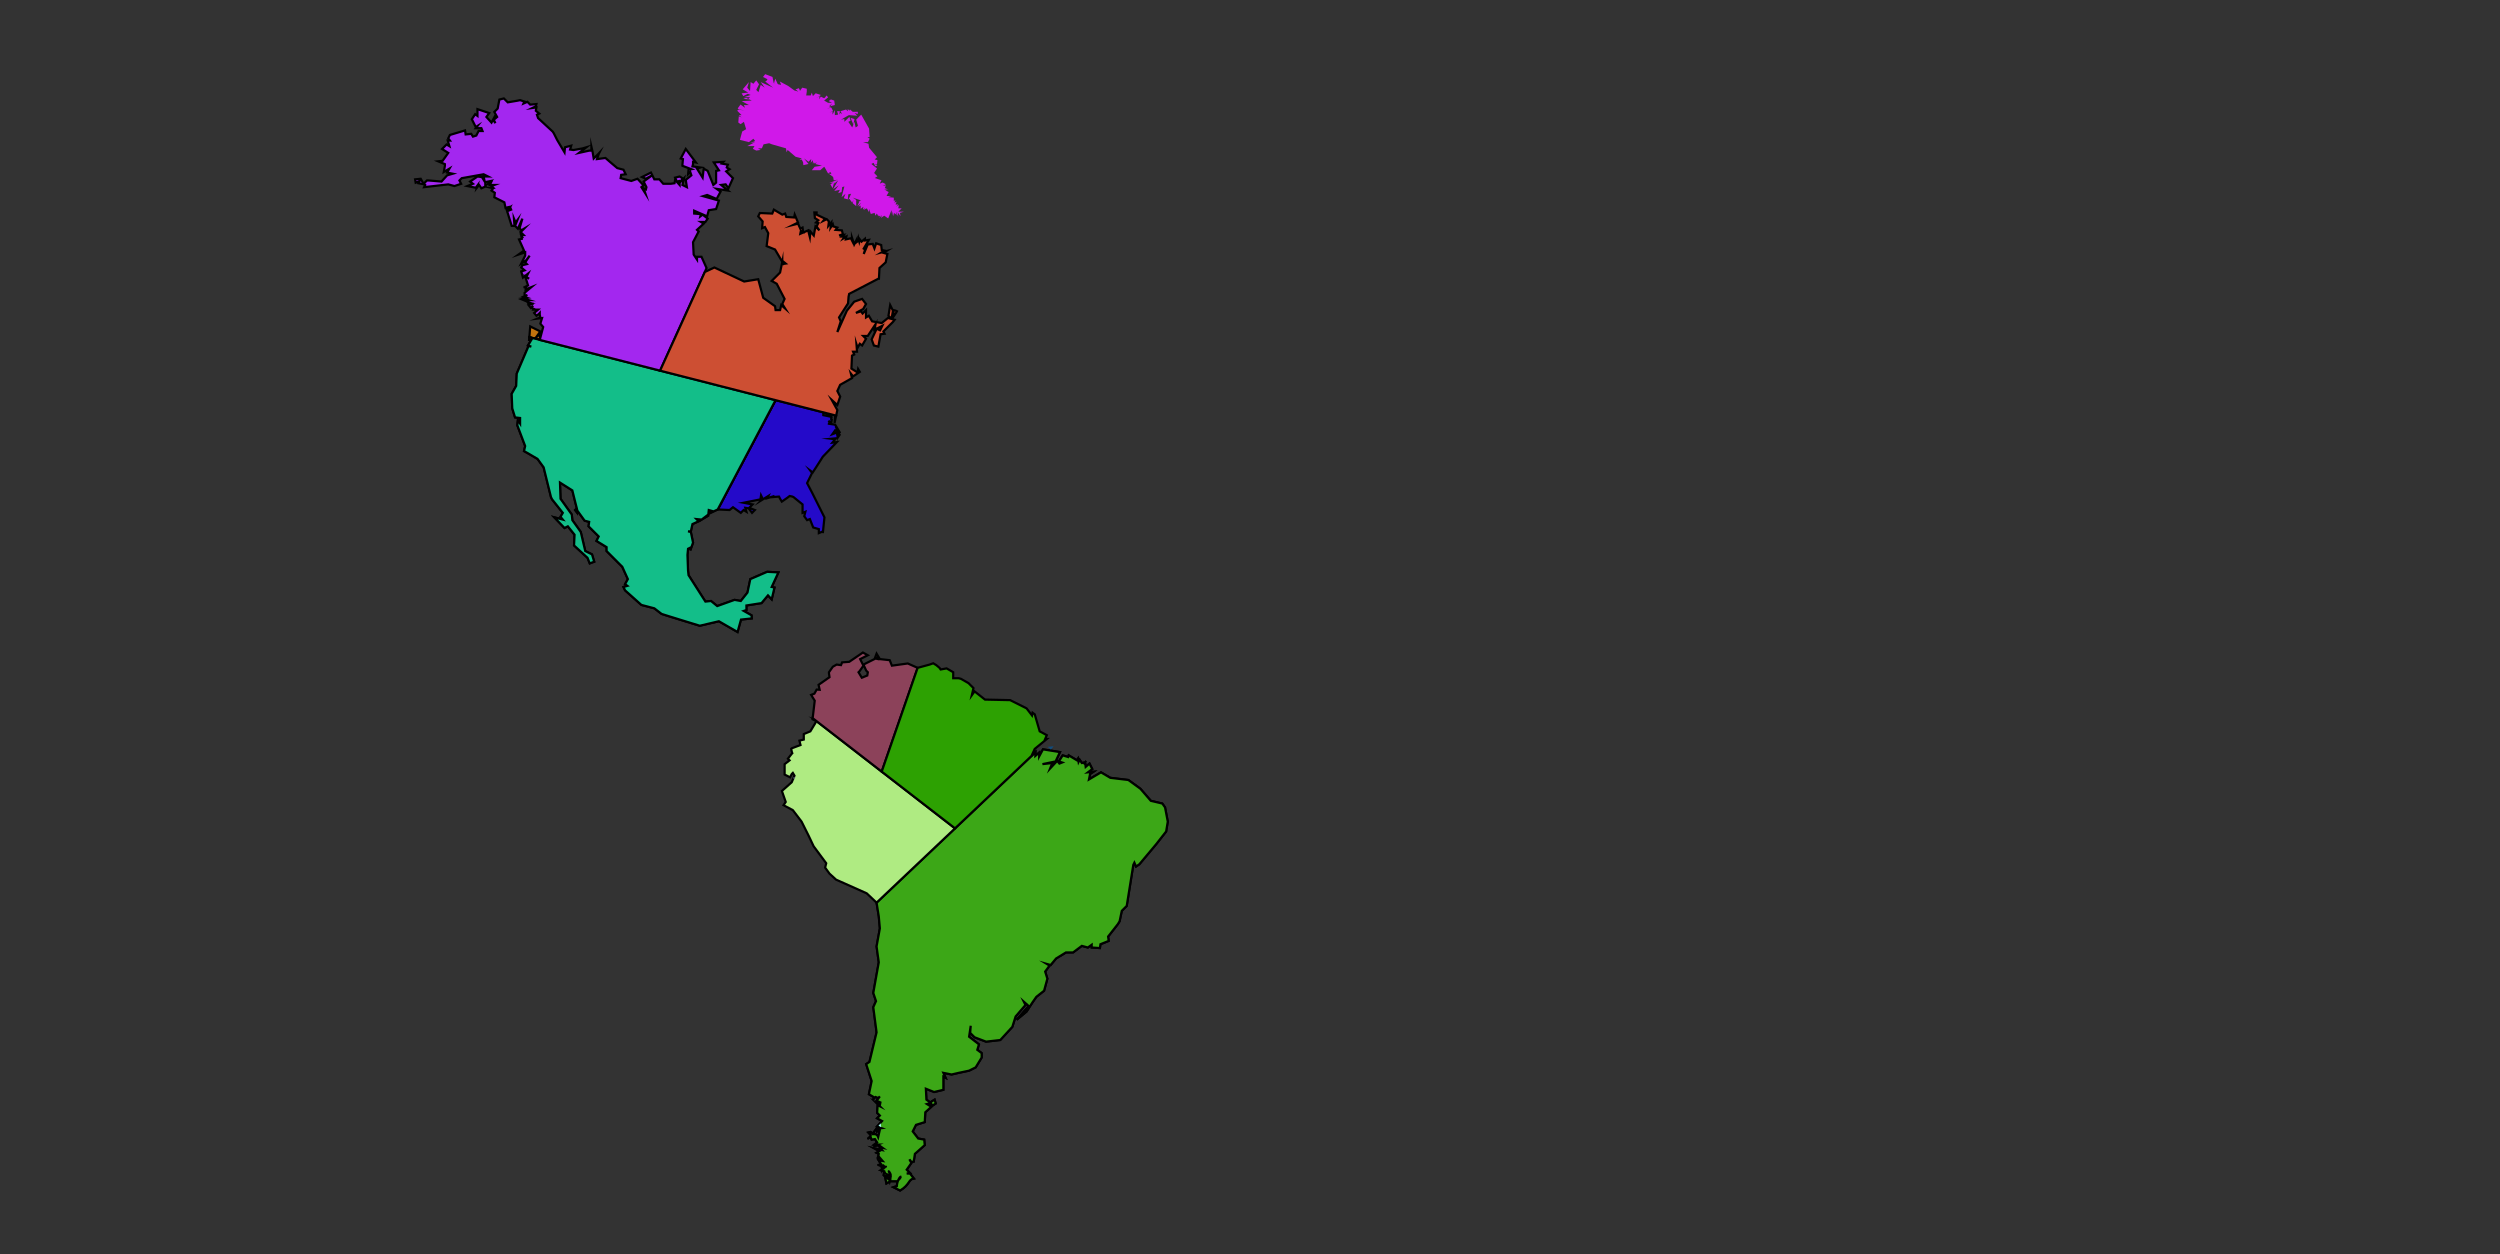 <svg x="0" y="0" width="1125.844" height="564.797" version="1.1" xmlns="http://www.w3.org/2000/svg" xmlns:xlink="http://www.w3.org/1999/xlink"><rect width="100%" height="100%" fill="#333333" stroke="none"/><g fill="none" stroke="none" stroke-width="1" stroke-linecap="butt" stroke-linejoin="miter" stroke-miterlimit="10" stroke-dasharray="" stroke-dashoffset="0" font-family="sans-serif" font-weight="normal" font-size="12" text-anchor="start" mix-blend-mode="normal"><g fill="#d018e9"><path d="M344.597,33.394l-0.994,1.275l2.025,1.012l-0.506,0.769l-0.525,0.244l3.562,2.794l-5.569,-2.531l1.762,2.531l-1.762,-1.275l-1.031,3.3l-0.994,-1.031l1.256,-2.531l-1.256,-1.762l-1.275,1.538l-1.256,-0.769l-0.263,4.031l-1.256,-1.5l0.75,-2.531l-2.794,3.281l2.531,1.5l-0.225,0l-2.794,0.281l0.75,1.256l2.044,-1.031l1.256,0.525l-3.019,1.012l2.756,0l-0.769,0.75l-0.994,-0.487l-1.275,0.487l2.756,0.244l1.05,0.525l-4.556,0.244l3.281,1.762l-2.25,0l0.487,1.256l-2.025,-1.5l-1.256,1.762l0.263,0.263l2.756,0.75l-2.531,-0.506l-0.75,0.506l2.025,2.025l-1.275,0l1.275,1.031l-1.275,-0.525l-0.225,2.794l0.994,0.75l1.538,-1.031l0.994,3.3l-1.762,1.031l-1.031,3.788l4.05,1.012l2.025,-1.538l0.769,1.031l-2.288,0.994l2.288,-0.487l-3.544,1.762l3.281,0l-0.769,1.256l1.538,0.769l2.025,-0.263l-1.256,-0.731l1.762,0l0.769,-1.8l2.513,-0.506l1.275,0.506l6.319,1.8l0.244,1.762l0.487,-1.031l3.562,3.056l2.775,0.731l-1.012,0.769l1.012,-0.244l0.619,1.238l0.131,1.294l2.306,-0.525l-2.044,-2.531l2.044,1.538l1.256,-1.275l-0.263,1.762l0.994,-1.256l0,1.762l0.525,-0.994l0,0.75l1.275,-0.487l-0.769,0.731l3.038,0.769l-3.3,0.487l-1.256,1.538l3.788,0l1.762,-1.538l0.263,0.281l1.538,2.775l0.994,-0.75l0.506,0.994l-1.275,-0.244l2.025,1.519l0.263,1.519l1.781,-0.263l-3.806,1.519l2.025,-0.263l-1.519,0.769l0.994,1.762l0.769,-2.756l0,0.731l1.762,-1.5l-2.269,4.031l2.531,-1.762l-2.025,2.531l2.531,-0.506l-0.769,1.519l1.538,-0.525l0.263,-2.25l0.994,-0.263l-1.256,4.819l1.762,-1.538l-0.769,2.025l1.8,0.506l0.225,-2.269l1.275,-0.263l-1.275,2.794l0.506,-0.506l1.256,1.762l0.525,-1.256l-0.263,1.5l1.538,1.275l0,-2.775l-1.538,-1.031l3.806,1.275l-2.025,0.525l1.256,-0.263l-0.994,2.269l1.762,-1.519l-1.275,1.781l1.012,-0.506l0,1.5l1.256,-0.994l-0.244,1.256l1.275,-0.769l-1.031,1.031l1.538,-0.769l0.994,1.762l0,-1.519l0.769,2.288l1.762,-0.487l0.263,1.256l0.769,-1.031l0,1.275l0.225,-1.012l0.525,1.012l0.75,-0.244l-0.506,0.994l1.256,-1.256l-0.487,1.256l1.519,-0.994l1.762,1.256l1.5,-3.788l0.281,2.531l0.263,-1.8l0.487,2.044l0.244,-1.5l1.031,0.994l-0.263,-1.538l1.012,2.306l-0.263,-2.044l1.275,1.781l-0.263,-1.5l1.781,-0.544l-2.531,0l1.519,-1.5l-1.519,0l0.244,-1.519l-1.256,0.769l1.012,-1.012l-1.256,0l0.506,-1.256l-1.031,0.487l0.525,-1.256l-0.769,0.506l0,-1.538l-2.531,-0.225l1.275,-0.506l-2.025,0l0.994,-1.8l-1.5,-0.731l1.256,-0.263l-1.762,-0.263l1.275,-0.506l-1.031,0l0.506,-1.256l-1.5,0.263l1.5,-0.769l-1.5,-0.769l-1.275,0.506l0.769,-1.5l-3.056,-1.031l1.256,-0.731l-1.256,-1.275l-0.244,-0.263l1.275,-2.025l-2.531,-2.025l0.994,-0.506l0.769,1.538l0.994,-0.263l-1.256,-0.769l1.031,0.263l0.225,-2.025l-1.256,-0.244l1.031,-1.031l-3.562,-4.294l-0.244,-1.762l-2.531,-0.75l2.269,0l0.769,-1.538l-0.994,-0.731l0.994,0l-0.263,-3.806l-3.263,-5.812l-0.263,-0.506l-2.269,2.269l0.731,2.531l0,0.263l-0.225,0.244l-0.769,0.487l-0.506,-2.531l-0.469,1.163l0.469,-2.419l-1.762,-0.506l1.256,3.019l0,0.019l-0.525,1.256l-1.762,-2.531l1.031,-0.487l-0.525,-1.762l-2.269,2.25l0,-1.256l-1.519,0.263l3.544,-2.025l3.806,0.263l-1.275,-1.256l1.5,0.487l0,-0.994l-2.269,0l-1.256,-1.031l-0.263,0.506l-0.731,-0.75l0,1.012l-0.769,-0.769l-2.531,0.769l0.769,1.256l-0.769,-0.487l-0.506,0.75l0.244,-1.519l-1.256,0l0.487,1.519l-1.5,0.244l0,-2.269l-1.031,2.025l0,-1.256l-1.256,0.244l1.519,-0.506l-0.75,-1.538l-2.044,0.263l2.044,-0.487l-1.012,-0.506l1.275,-1.256l-0.769,1.256l2.025,-0.525l-0.263,-2.006l-1.5,-0.525l-1.031,0.769l1.538,0.769l-1.762,0l-1.8,-1.012l1.538,-1.256l0.263,-0.263l-0.769,-0.769l-0.506,0.769l-0.525,0.487l-1.5,-0.75l-0.769,1.256l0.263,-1.5l-1.781,0.994l2.025,-1.256l0.263,-0.244l-2.288,-0.75l-0.244,0.225l-1.031,1.031l-0.487,-1.538l-0.506,1.275l-2.025,0l0.263,-1.762l0,-1.275l-2.025,-0.487l-0.769,0.994l-0.244,0.506l-0.263,-0.75l-0.263,-0.525l-0.731,0.263l-0.769,0.263l1.256,1.012l-1.762,-0.506l-2.794,-2.025l-3.788,-2.025l0.506,1.256l0,0.263l-1.275,-0.263l-0.225,-0.225l-1.031,-2.306l-0.506,1.762l0,0.544l-0.263,-0.544l-0.487,-2.513l-3.3,-1.275z" data-paper-data="{&quot;id&quot;:&quot;NorthAmerica0&quot;}"/></g><g fill="#c2730e" stroke="#000000"><path d="M243.066,153.056l0.263,-2.756l-2.025,1.762l2.025,-2.794l-4.556,-2.269l-0.391,4.859z" data-paper-data="{&quot;id&quot;:&quot;NorthAmerica1&quot;}"/></g><g fill="#240ac9" stroke="#000000"><path d="M323.222,229.425l5.325,0.263l1.538,-1.256l3.525,2.531l1.256,-1.275l1.275,0.769l-0.506,-1.762l1.5,0.225l1.538,2.044l1.256,-1.275l-2.531,-0.994l1.538,-1.538l-1.538,-0.263l-2.531,-0.487l7.594,-1.519l0.263,-1.781l0.731,1.519l-0.731,0.769l3.263,-2.025l-0.487,0.994l3.281,-0.994l-0.994,0.506l3.019,-0.244l0.506,0.994l0.769,1.275l2.531,-1.762l0.994,-0.769l1.256,0.263l0.506,0.244l4.05,3.281l0,3.806l1.275,-0.506l-0.506,2.025l1.275,1.762l1.256,-0.487l1.5,3.788l2.531,0.731l0,1.8l1.8,-0.769l0,0.769l0.731,-7.088l-5.569,-11.137l-2.25,-4.294l2.25,-4.575l-0.75,-0.994l1.031,0.769l1.5,-2.288l3.056,-4.8l6.319,-6.581l-2.025,0.263l1.256,-1.538l-1.762,-0.225l2.756,-0.263l1.031,-1.519l-0.769,-1.256l-0.263,1.5l-0.225,-1.256l-2.025,0.75l1.256,-1.762l1.256,0.506l-1.012,-2.269l2.025,3.038l-2.269,-3.806l-3.3,-0.487l1.781,0.225l-1.519,-1.5l1.275,1.012l0.244,-1.538l-0.244,-0.094l0,-1.163l-3.562,-0.75l0,-1.256l-21.507,-5.498z" data-paper-data="{&quot;id&quot;:&quot;NorthAmerica2&quot;}"/></g><g fill="#f2ee7c" stroke="#000000"><path d="M349.265,180.202l-51.993,-13.29l-58.891,-15.053l-0.096,1.198l0.994,0l-1.5,2.531l1.5,0.506l-1.256,-0.244l-5.306,12.394l-0.263,5.55l-2.025,3.562l0.263,6.544l1.256,4.069l2.269,0.263l0,2.531l-0.994,-1.538l-0.263,2.269l3.544,9.375l-0.525,2.269l1.8,0.994l4.294,2.531l2.756,3.806l3.3,13.406l0.506,1.012l4.819,6.075l-1.031,1.762l1.031,1.256l-3.806,-0.994l4.575,4.781l1.5,-0.75l3.019,3.788l-0.225,4.819l6.056,5.569l1.012,2.513l2.006,-0.75l-0.994,-3.3l-3.038,-1.5l-2.025,-8.606l-3.788,-5.306l-0.263,-2.531l-5.062,-7.088l-0.244,-7.312l5.569,3.525l1.256,5.062l0.769,3.019l-0.019,0.037l-0.75,0.731l0.769,1.012l0,-1.688l0.244,0.938l3.281,4.537l2.025,0.525l-0.263,2.006l4.556,4.556l-0.994,2.025l4.556,2.794l0,1.762l7.069,7.088l2.513,5.55l-1.256,2.269l1.031,0.769l-1.762,0.506l0.731,1.519l7.35,6.562l5.812,1.519l3.281,2.531l4.05,1.275l13.144,4.05l8.606,-2.025l8.4,4.838l1.556,-5.588l4.856,-0.525l-0.113,-1.387l-3.506,-1.988l1.219,-0.412l-0.019,-2.044l6.806,-1.069l2.906,-3.487l1.669,1.781l1.256,-5.287l-1.256,-0.263l3.019,-6.562l-5.044,-0.263l-7.594,3.281l-1.275,6.056l-3.019,3.806l-2.794,-0.506l-7.819,2.794l-2.794,-2.288l-2.531,0.263l-7.594,-11.887l-0.225,-2.025l-0.263,-7.088l0.263,-2.794l1.5,-0.731l-0.506,1.5l1.256,-3.525l-0.994,-4.819l-1.256,-0.244l1.256,0l0.731,-3.3l2.794,-1.256l-0.994,-0.994l2.269,0.225l-0.769,0.506l3.788,-2.269l0.263,-2.531l1.781,0.506l-1.012,0.769l3.263,-1.538z" data-paper-data="{&quot;id&quot;:&quot;NorthAmerica3&quot;}"/></g><g fill="#13be89" stroke="#000000"><path d="M349.265,180.202l-51.993,-13.29l-58.891,-15.053l-0.096,1.198l0.994,0l-1.5,2.531l1.5,0.506l-1.256,-0.244l-5.306,12.394l-0.263,5.55l-2.025,3.562l0.263,6.544l1.256,4.069l2.269,0.263l0,2.531l-0.994,-1.538l-0.263,2.269l3.544,9.375l-0.525,2.269l1.8,0.994l4.294,2.531l2.756,3.806l3.3,13.406l0.506,1.012l4.819,6.075l-1.031,1.762l1.031,1.256l-3.806,-0.994l4.575,4.781l1.5,-0.75l3.019,3.788l-0.225,4.819l6.056,5.569l1.012,2.513l2.006,-0.75l-0.994,-3.3l-3.038,-1.5l-2.025,-8.606l-3.788,-5.306l-0.263,-2.531l-5.062,-7.088l-0.244,-7.312l5.569,3.525l1.256,5.062l0.769,3.019l-0.019,0.037l-0.75,0.731l0.769,1.012l0,-1.688l0.244,0.938l3.281,4.537l2.025,0.525l-0.263,2.006l4.556,4.556l-0.994,2.025l4.556,2.794l0,1.762l7.069,7.088l2.513,5.55l-1.256,2.269l1.031,0.769l-1.762,0.506l0.731,1.519l7.35,6.562l5.812,1.519l3.281,2.531l4.05,1.275l13.144,4.05l8.606,-2.025l8.4,4.838l1.556,-5.588l4.856,-0.525l-0.113,-1.387l-3.506,-1.988l1.219,-0.412l-0.019,-2.044l6.806,-1.069l2.906,-3.487l1.669,1.781l1.256,-5.287l-1.256,-0.263l3.019,-6.562l-5.044,-0.263l-7.594,3.281l-1.275,6.056l-3.019,3.806l-2.794,-0.506l-7.819,2.794l-2.794,-2.288l-2.531,0.263l-7.594,-11.887l-0.225,-2.025l-0.263,-7.088l0.263,-2.794l1.5,-0.731l-0.506,1.5l1.256,-3.525l-0.994,-4.819l-1.256,-0.244l1.256,0l0.731,-3.3l2.794,-1.256l-0.994,-0.994l2.269,0.225l-0.769,0.506l3.788,-2.269l0.263,-2.531l1.781,0.506l-1.012,0.769l3.263,-1.538z" data-paper-data="{&quot;id&quot;:&quot;NorthAmerica4&quot;}"/></g><g fill="#5d953d" stroke="#000000"><path d="M370.772,185.7l3.3,1.5l-0.401,-0.759z" data-paper-data="{&quot;id&quot;:&quot;NorthAmerica5&quot;}"/></g><g fill="#91c8d1" stroke="#000000"><path d="M376.089,187.059l0.008,-0.103l-3.038,-2.775l0.75,-3.038l-2.006,1.762l1.868,3.535z" data-paper-data="{&quot;id&quot;:&quot;NorthAmerica6&quot;}"/></g><g fill="#a3d6b4" stroke="#000000"><path d="M376.089,187.059l-0.255,3.441l0.716,-3.323z" data-paper-data="{&quot;id&quot;:&quot;NorthAmerica7&quot;}"/></g><g fill="#a327ef" stroke="#000000"><path d="M317.428,122.475l0.75,-1.781l-2.269,-5.062l-2.025,0l0,1.256l-1.5,-2.25l-0.281,-5.569l2.531,-4.819l-0.75,-0.731l3.019,-2.794l-1.256,-0.769l2.025,0l1.031,-1.5l-2.288,-1.8l-1.012,0.769l0.244,-0.994l-3.038,-0.263l0,-1.275l5.831,2.531l0.75,-2.756l3.3,-0.525l1.256,-3.806l-7.069,-1.988l1.762,-0.544l4.294,1.8l1.762,-3.3l-1.762,-1.256l5.044,0.769l-3.019,-2.531l2.025,-0.263l1.256,1.762l2.044,-4.556l-3.056,-3.038l1.519,-0.994l-1.256,-0.769l0.487,-1.256l-2.756,-0.506l0.731,-0.769l-4.294,0.263l2.288,3.544l-1.256,0.263l0,5.287l-1.256,1.031l-2.531,-6.319l-1.8,-1.031l-0.487,4.05l-2.531,-4.05l1.519,-0.506l-3.562,-0.506l0.263,-1.012l0,-1.012l1.275,0.263l-4.556,-6.075l-2.269,4.294l0.994,0.263l-0.225,2.531l0,0.487l4.031,1.538l-1.275,0.225l-0.225,2.044l0.994,-1.012l0.506,1.5l-2.531,2.044l0.506,3.281l-2.006,-0.994l0.731,-3.056l-0.994,1.031l0.263,-1.031l-1.275,-0.75l-2.025,0.506l0.769,1.762l1.256,-0.263l0,1.8l-2.025,-2.288l-0.263,1.519l-1.762,0.244l-3.3,0l-1.762,-2.006l-2.269,0l-1.519,-3.056l-4.05,2.025l1.781,0.769l2.775,-1.538l-3.806,2.794l1.275,2.531l-0.244,1.012l-1.031,-0.506l0.769,2.288l-1.762,-2.794l0.994,-0.769l-2.756,-3.019l-2.794,0.994l-4.8,-1.256l0.244,-1.5l2.025,-0.263l-0.994,-2.044l-2.794,-0.731l-3.3,-2.794l-2.025,-1.762l-3.788,0.506l0.75,-2.269l0.263,-0.525l-0.487,0.525l-2.025,2.006l-0.506,-3.038l-0.525,-2.269l0,1.762l-1.012,0l-4.556,1.012l2.306,-1.762l0.994,-0.769l-1.762,0.525l-4.069,0.731l-1.5,-0.225l0.506,-1.762l-2.794,0.731l-0.225,2.288l-3.3,-5.55l-1.538,-3.056l-0.487,-0.731l-6.581,-6.094l-0.506,-1.5l1.031,-0.525l-1.538,-1.275l0.263,-1.5l-1.781,0.244l1.519,-0.731l0.263,-1.031l-2.794,0.263l-1.256,-1.275l-1.762,0.769l0.225,-0.525l0.525,-0.244l-2.288,-0.75l-1.256,0.263l-4.294,0.731l-1.762,-1.762l-0,0l-2.025,0.506l-0.769,4.05l-1.5,1.519l1.256,2.269l-1.519,1.275l0.75,1.519l-1.012,-1.519l1.012,-2.025l-1.762,3.281l-2.288,-2.531l1.256,-1.762l-5.287,-1.762l0,3.038l-1.031,-0.769l-1.5,2.269l1.762,3.544l0.769,-0.487l-0.769,0.994l2.531,0l0.506,1.256l-1.762,0l-1.031,2.044l-1.5,0.487l-0.769,-1.256l-2.531,0.263l-0.263,-1.8l-6.825,2.044l-0.75,1.519l0.75,0.994l-0.994,0l0.244,0.769l0.525,1.762l-1.275,-0.75l-2.025,2.025l2.775,1.762l-2.531,3.562l-2.006,0.225l3.038,1.275l0,0.75l-0.506,2.794l2.531,-1.519l-1.031,1.762l2.531,0.525l-2.531,0.731l-2.531,2.794l-5.812,-0.487l-0.75,0l-1.519,1.5l-1.275,-2.269l-2.531,0.263l0.263,1.5l1.781,-0.769l-0.506,1.031l2.756,0.506l0.263,0.263l-0.487,0.994l10.856,-1.256l2.794,0.75l3.019,-1.012l-0.769,-1.5l1.031,-1.031l9.863,-1.762l2.025,1.012l-2.025,0l0.487,2.269l-1.256,-2.025l-2.006,-0.244l-3.3,2.269l1.275,1.012l-2.531,1.012l3.788,0.769l0.769,-1.031l-0.263,1.031l0.994,-1.256l1.031,1.5l1.762,-0.769l0,-2.006l2.531,-0.525l-1.256,1.275l1.256,-0.506l-0.487,1.031l2.025,0l-1.275,0.487l0.75,0.769l-1.012,0l1.012,0.244l-0.75,1.031l1.5,0.994l-0.225,2.025l4.519,2.269l0.525,2.531l0.75,-0.244l1.256,-0.263l0.525,1.275l-1.256,0.487l0.731,-1.5l-1.5,1.012l2.269,7.312l1.256,0l-0.225,-3.263l0.731,1.762l0.769,-1.031l-1.012,2.531l1.275,1.275l2.025,-4.537l-1.256,4.294l0.731,0.994l1.256,-0.75l-1.5,1.519l1.275,1.275l-1.031,0l0.769,1.519l-0.769,-1.256l0.263,1.5l-1.256,0.263l2.25,5.044l-2.513,1.781l1.519,-0.506l1.519,-0.506l0,1.5l-1.781,3.562l2.288,-1.538l1.5,-2.025l-2.006,3.038l0.75,0.769l-2.006,0.487l-0.525,1.031l1.519,1.275l-1.519,0.487l0.769,2.794l2.288,-1.781l-0.769,1.519l1.275,0.769l-1.781,-1.031l1.275,4.05l-2.025,1.012l1.256,-0.506l-0.263,1.275l2.531,-1.012l-3.038,2.531l0,1.5l1.275,-0.506l-1.762,0.769l1.5,0.506l-1.762,0.263l2.531,0.769l-2.269,0l3.019,1.256l-0.994,0l0.506,0.731l2.025,-0.487l-2.288,0.75l1.012,1.275l1.012,-1.012l-0.769,1.012l1.238,0.506l-0.206,0.263l2.006,0l-1.781,1.5l1.031,1.256l1.012,-0.731l0.487,-0.525l0,0.75l0.263,1.275l-1.256,0.506l2.025,-0.244l-0.769,2.531l1.275,1.5l-1.538,5.812l54.206,13.856z" data-paper-data="{&quot;id&quot;:&quot;NorthAmerica8&quot;}"/></g><g fill="#cd4f33" stroke="#000000"><path d="M349.265,180.202l27.285,6.975l0.54,-2.508l-2.513,-4.556l2.513,2.288l1.275,-3.788l-1.275,-2.531l1.275,-2.794l5.325,-3.019l-0.506,-2.025l0.994,1.256l3.038,-2.025l-0.769,-1.275l-0.244,1.538l-2.775,-1.762l0.263,-5.831l0.994,-0.487l-0.506,-1.275l1.762,0l-0.225,-3.281l0.487,1.519l1.012,-1.8l1.031,0.769l1.762,-3.019l-1.275,-1.275l2.044,0l3.525,-5.325l-0.506,2.531l1.012,-0.487l2.513,-1.275l-0.994,2.025l-1.519,-0.75l-2.269,4.819l0.994,2.756l2.025,0.506l1.012,-5.569l1.781,-0.225l-0.525,-1.031l4.312,-4.294l0.75,-0.994l-1.238,-0.319l2.006,-2.981l0.263,-0.506l-0.506,-0.263l-1.031,-0.263l0,2.794l-0.769,0.506l0.525,-3.038l-1.256,-2.531l-0.769,4.8l1.425,1.444l-1.688,-0.412l-2.756,2.269l-4.331,-0.769l-1.5,-2.531l-1.256,0.769l0,-3.3l-1.538,1.538l-0.75,-1.012l-2.269,0.75l3.281,-1.762l1.275,-2.269l-1.762,-2.288l-3.562,1.256l-3.3,4.05l-4.294,9.619l1.538,-4.819l-0.769,-1.762l4.05,-6.319l0.244,-3.038l0.263,-1.256l13.144,-6.825l0.263,0l0.244,-4.819l2.794,-2.531l0.769,-3.788l-1.8,-0.506l1.256,-0.769l-1.988,0.525l1.256,-0.769l-1.256,-0.263l-0.263,-2.25l-2.269,-0.769l-0.769,2.269l-0.769,-2.006l-2.25,0.244l-1.8,4.294l1.256,-4.031l-1.5,2.025l2.531,-4.331l-1.762,0.263l0,-0.75l-1.519,1.256l-0.769,-0.994l-0.244,0.994l-0.263,-0.994l-0.056,0.544l-0.938,0.713l0,-1.031l-0.263,0.525l-0.769,1.519l-0.994,-3.038l0,1.256l-0.506,-0.994l-2.288,0.506l0.263,-1.275l-1.275,0.769l0.506,-0.769l-1.256,0l0.75,-0.75l-2.025,0.263l1.762,-0.544l-0.487,-1.762l-2.794,-0.225l0.75,-1.031l-1.762,-0.506l-0.263,-0.994l-0.994,1.5l0.263,-2.269l-1.275,1.5l0.244,-2.006l-0.994,-1.012l-1.538,0.75l0.769,-0.994l-3.788,-1.8l0,-0.994l-1.012,0l0.244,2.531l1.519,0.994l-1.012,1.031l1.012,0.244l-0.75,1.519l1.256,1.762l-1.762,-1.762l-0.769,4.069l-1.519,-1.8l-0.244,2.531l-0.769,-3.038l-3.525,1.538l0.244,-1.275l1.031,0.506l-0.281,-2.025l-0.994,0.506l-1.031,-2.269l-2.025,0.506l2.025,-1.012l-1.5,-3.562l-0.263,1.275l-3.525,-0.244l-0.525,-1.519l-1.275,0.487l-3.788,-2.25l-0.731,1.762l-5.588,-0.244l-0.731,1.5l1.988,2.288l-0.225,3.038l1.256,-0.506l1.5,2.775l-0.731,5.812l3.788,1.538l3.263,5.55l0,-0.487l1.538,1.256l-1.538,0.244l0,-1.012l-0.994,4.8l-3.788,3.788l2.269,1.275l3.544,6.825l-1.031,2.288l1.275,2.025l-1.762,-1.538l-0.506,2.269l-0.506,0l-1.519,0l-0.244,-1.762l-5.325,-3.788l-2.25,-8.363l-6.338,1.031l-13.406,-6.319l-4.294,2.025l-20.157,44.437z" data-paper-data="{&quot;id&quot;:&quot;NorthAmerica9&quot;}"/></g><g fill="#0928d9" stroke="#000000"><path d="M430.081,373.045l-35.324,33.452l0.986,6.162l0.493,5.423l-1.479,8.134l0.986,7.148l-2.465,13.803l1.232,3.697l-0.246,0.493l-0.986,2.218l1.479,11.338l-3.204,13.31l-1.479,0.986l2.465,7.641l-1.232,5.915l2.577,1.542c-1.253,1.507 -0.213,0.061 0.38,-0.31l1.232,0.493l0.739,-0.739l-1.479,1.972l1.725,0.739l-0.246,1.232l-1.232,-0.739l1.232,1.232l-0.986,-0.493l-0.246,3.451l1.232,1.232l-1.232,1.232l2.218,1.232l-2.218,2.465l1.972,0.739l-1.972,0.246l0,1.232l1.232,-0.739l-0.739,3.204c-0.269,-0.757 -1.157,-1.189 -1.232,-1.232l-0.986,0l0.493,-1.232l-0.739,0.986l-0.986,-0.739l-0.986,0.246l1.024,1.089l-0.038,0.637c-1.285,1.107 -1.584,1.303 0,0.246l0.493,1.232l1.479,-0.246l0.986,1.479l-1.232,0.986l1.479,0l-1.972,0.739l2.465,-0.493l1.725,1.232l-1.232,-0.246l0.986,1.232l-3.451,-0.739l2.218,1.232l-1.232,0.739l0.986,0.493c-0.03,1.105 -1.188,2.913 0.246,1.479l1.479,1.725l-1.725,-0.246l0.739,1.232l0.739,0.986c-1.941,-0.234 -2.38,-0.363 -0.246,0.246c0.022,0.281 -0.325,-1.235 0.246,1.725l0.739,-1.725c1.061,1.155 1.922,-0.746 -0.739,1.725l-0.493,0.246l1.479,0.493l-0.246,1.725l1.479,1.232l-0.246,-1.232l0.739,1.232l-0.739,-1.725l1.972,0.739c0.065,-1.285 -2.079,-3.617 -0.082,-0.383l-0.165,2.601l0,-1.479l-0.246,1.232l-0.246,-0.986l-0.493,0l-0.493,0l-0.739,0l0.493,2.465l1.725,-0.986l3.204,0c3.385,-3.291 0.173,-2.628 -0.246,2.218l-1.479,0.493l2.958,1.479c4.403,-2.647 3.672,-5.034 6.162,-5.423l-1.725,-2.218l-1.479,0l1.479,-0.246l-1.479,-1.479l2.218,-3.204l-0.493,-0.493l-0.493,-0.986l0.739,0.986l0.246,0.246l0.986,-0.246l0,-0.246l0.493,-3.204l4.437,-3.944l-0.246,-2.465l-2.711,-0.493l-2.465,-3.204l1.479,-2.958l3.944,-1.232l0.246,-4.437l2.711,-2.465l-1.972,-1.232l1.725,-0.493l0.739,1.232l1.479,-0.986l-0.493,-1.725l-1.972,1.232l-1.725,-1.232l-0.246,-4.93l3.697,1.479l4.19,-0.986l0,-5.915l0.986,0.493l-0.986,-2.218l3.697,0.739l3.204,-0.739l4.683,-0.986l2.958,-1.479l2.711,-4.437l0,-1.972l-1.972,-1.479l0.739,-2.465l-4.437,-3.451l0.739,-4.93l-0.246,3.204l1.972,1.972l5.176,1.972l6.408,-0.739l5.423,-5.915l1.479,-4.683l4.437,-5.176l-0.739,-1.479l2.218,1.972l-5.423,6.162l4.437,-3.697l2.711,-4.19l1.725,-2.465l3.451,-2.711l1.479,-5.423l-0.986,-3.204l1.972,-2.711l-1.232,-0.739l1.725,0.493l2.465,-2.958l4.437,-2.711l3.204,0l3.944,-2.958l2.711,0.739l1.725,-1.232l0,1.232l3.697,0.246l0.246,-1.725l3.697,-1.479l-0.246,-1.972l4.437,-5.669l0.739,-1.232l0.986,-4.683l2.218,-2.218l2.958,-18.486l0.493,-0.986l0.739,1.725l1.479,-0.986l7.641,-9.12l4.437,-5.669l0.739,-4.437l-1.232,-6.408l-1.232,-1.725l-5.176,-1.232l-4.683,-5.423l-5.423,-3.944l-8.134,-0.986l-4.19,-2.465l-5.423,3.204l0.493,-2.465l1.479,-0.986l-2.465,0.246l1.972,-1.479l-1.232,-2.465l-1.725,1.479l-0.246,-1.972l-0.739,0.739l0.493,-0.739l-1.232,0.246l-0.986,-1.479l-0.493,0.986l-0.246,-1.479l-0.493,0.739l-3.697,-2.218l-0.246,0.739l-2.465,-0.739l-1.725,2.711l1.479,0.493l-1.232,0.493l-0.986,-1.232l-3.204,3.451l0.986,-2.465l-4.437,0.493l5.915,-1.232l1.972,-4.19l-7.641,-1.232l-1.725,3.204l0,-1.725l-1.725,1.479l0,-1.634z" data-paper-data="{&quot;id&quot;:&quot;SouthAmerica0&quot;}"/></g><g fill="#3ca717" stroke="#000000"><path d="M430.081,373.045l-35.324,33.452l0.986,6.162l0.493,5.423l-1.479,8.134l0.986,7.148l-2.465,13.803l1.232,3.697l-0.246,0.493l-0.986,2.218l1.479,11.338l-3.204,13.31l-1.479,0.986l2.465,7.641l-1.232,5.915l2.577,1.542c-1.253,1.507 -0.213,0.061 0.38,-0.31l1.232,0.493l0.739,-0.739l-1.479,1.972l1.725,0.739l-0.246,1.232l-1.232,-0.739l1.232,1.232l-0.986,-0.493l-0.246,3.451l1.232,1.232l-1.232,1.232l2.218,1.232l-2.218,2.465l1.972,0.739l-1.972,0.246l0,1.232l1.232,-0.739l-0.739,3.204c-0.269,-0.757 -1.157,-1.189 -1.232,-1.232l-0.986,0l0.493,-1.232l-0.739,0.986l-0.986,-0.739l-0.986,0.246l1.024,1.089l-0.038,0.637c-1.285,1.107 -1.584,1.303 0,0.246l0.493,1.232l1.479,-0.246l0.986,1.479l-1.232,0.986l1.479,0l-1.972,0.739l2.465,-0.493l1.725,1.232l-1.232,-0.246l0.986,1.232l-3.451,-0.739l2.218,1.232l-1.232,0.739l0.986,0.493c-0.03,1.105 -1.188,2.913 0.246,1.479l1.479,1.725l-1.725,-0.246l0.739,1.232l0.739,0.986c-1.941,-0.234 -2.38,-0.363 -0.246,0.246c0.022,0.281 -0.325,-1.235 0.246,1.725l0.739,-1.725c1.061,1.155 1.922,-0.746 -0.739,1.725l-0.493,0.246l1.479,0.493l-0.246,1.725l1.479,1.232l-0.246,-1.232l0.739,1.232l-0.739,-1.725l1.972,0.739c0.065,-1.285 -2.079,-3.617 -0.082,-0.383l-0.165,2.601l0,-1.479l-0.246,1.232l-0.246,-0.986l-0.493,0l-0.493,0l-0.739,0l0.493,2.465l1.725,-0.986l3.204,0c3.385,-3.291 0.173,-2.628 -0.246,2.218l-1.479,0.493l2.958,1.479c4.403,-2.647 3.672,-5.034 6.162,-5.423l-1.725,-2.218l-1.479,0l1.479,-0.246l-1.479,-1.479l2.218,-3.204l-0.493,-0.493l-0.493,-0.986l0.739,0.986l0.246,0.246l0.986,-0.246l0,-0.246l0.493,-3.204l4.437,-3.944l-0.246,-2.465l-2.711,-0.493l-2.465,-3.204l1.479,-2.958l3.944,-1.232l0.246,-4.437l2.711,-2.465l-1.972,-1.232l1.725,-0.493l0.739,1.232l1.479,-0.986l-0.493,-1.725l-1.972,1.232l-1.725,-1.232l-0.246,-4.93l3.697,1.479l4.19,-0.986l0,-5.915l0.986,0.493l-0.986,-2.218l3.697,0.739l3.204,-0.739l4.683,-0.986l2.958,-1.479l2.711,-4.437l0,-1.972l-1.972,-1.479l0.739,-2.465l-4.437,-3.451l0.739,-4.93l-0.246,3.204l1.972,1.972l5.176,1.972l6.408,-0.739l5.423,-5.915l1.479,-4.683l4.437,-5.176l-0.739,-1.479l2.218,1.972l-5.423,6.162l4.437,-3.697l2.711,-4.19l1.725,-2.465l3.451,-2.711l1.479,-5.423l-0.986,-3.204l1.972,-2.711l-1.232,-0.739l1.725,0.493l2.465,-2.958l4.437,-2.711l3.204,0l3.944,-2.958l2.711,0.739l1.725,-1.232l0,1.232l3.697,0.246l0.246,-1.725l3.697,-1.479l-0.246,-1.972l4.437,-5.669l0.739,-1.232l0.986,-4.683l2.218,-2.218l2.958,-18.486l0.493,-0.986l0.739,1.725l1.479,-0.986l7.641,-9.12l4.437,-5.669l0.739,-4.437l-1.232,-6.408l-1.232,-1.725l-5.176,-1.232l-4.683,-5.423l-5.423,-3.944l-8.134,-0.986l-4.19,-2.465l-5.423,3.204l0.493,-2.465l1.479,-0.986l-2.465,0.246l1.972,-1.479l-1.232,-2.465l-1.725,1.479l-0.246,-1.972l-0.739,0.739l0.493,-0.739l-1.232,0.246l-0.986,-1.479l-0.493,0.986l-0.246,-1.479l-0.493,0.739l-3.697,-2.218l-0.246,0.739l-2.465,-0.739l-1.725,2.711l1.479,0.493l-1.232,0.493l-0.986,-1.232l-3.204,3.451l0.986,-2.465l-4.437,0.493l5.915,-1.232l1.972,-4.19l-7.641,-1.232l-1.725,3.204l0,-1.725l-1.725,1.479l0,-1.634z" data-paper-data="{&quot;id&quot;:&quot;SouthAmerica1&quot;}"/></g><g fill="#72e8b9" stroke="#000000"><path d="M466.236,338.806l0,-0.091l-1.725,1.725z" data-paper-data="{&quot;id&quot;:&quot;SouthAmerica2&quot;}"/></g><g fill="#c6a637" stroke="#000000"><path d="M365.979,323.412l-0.061,0.514l1.624,0.696z" data-paper-data="{&quot;id&quot;:&quot;SouthAmerica3&quot;}"/></g><g fill="#2d33d7" stroke="#000000"><path d="M367.632,324.691l0.013,-0.025l-0.102,-0.044z" data-paper-data="{&quot;id&quot;:&quot;SouthAmerica4&quot;}"/></g><g fill="#afeb82" stroke="#000000"><path d="M397.067,347.483l-29.436,-22.792l-0.48,0.961l-2.218,3.697l-2.958,1.232l0,2.465l-1.972,0.493l0.493,1.972l-3.944,1.479l-0.246,0.246l0.246,1.232l0.246,0.739l-0.246,0.246l-1.725,2.218l0.739,0.739l-2.218,1.725l0,4.683l2.465,1.232l0.739,-1.479l0.493,-0.493l0.739,1.232l-1.232,2.958l-4.437,3.944l1.725,4.93l-0.986,1.479l4.19,2.218l3.944,5.176l3.204,6.408l2.218,4.683l5.669,7.641l-0.493,1.972l1.972,2.711l2.958,2.711l13.803,6.162l4.437,4.19l35.324,-33.452z" data-paper-data="{&quot;id&quot;:&quot;SouthAmerica5&quot;}"/></g><g fill="#8c425a" stroke="#000000"><path d="M413.243,300.757l-4.437,-1.972l-7.148,0.986l-0.986,-2.465l-4.437,-0.493l-1.479,-2.465l-0.739,1.972l1.479,-0.246l0,0.739l-1.232,-0.246l-5.423,2.711l1.232,2.711l0.739,0.739l-0.246,1.479l-2.465,0.986l-1.479,-2.465l0.493,-0.493l1.725,-2.465l-1.479,-2.958l3.451,-1.725l-2.218,-1.232l-6.162,4.19l-3.204,0.246l-0.493,1.232l-1.972,-0.246l-1.725,0.986l-1.725,2.465l0,0.493l0.246,1.725l-4.93,3.451l0.493,2.218l-1.356,-0.077l-1.007,1.827l-1.479,0.565l1.624,2.614l-0.925,7.866l31.088,24.071z" data-paper-data="{&quot;id&quot;:&quot;SouthAmerica6&quot;}"/></g><g fill="#2da102" stroke="#000000"><path d="M397.067,347.483l33.013,25.562l34.43,-32.605l1.479,-3.204l5.423,-4.437l-0.739,0l0.739,-1.725l-3.204,-1.725l-2.218,-7.641l-0.986,-0.739l-0.246,1.232l-2.465,-3.204l-7.394,-3.697l-11.338,-0.246l-4.683,-3.697l-1.232,1.725l0.739,-3.204l-2.218,-2.218l-3.451,-1.972l-0.986,-0.246l-2.465,0l0,-2.711l-2.958,-1.725l-2.711,0.493l-0.493,-0.739l-1.479,-1.232l-1.365,-0.82l-1.593,0.574l-5.423,1.479z" data-paper-data="{&quot;id&quot;:&quot;SouthAmerica7&quot;}"/></g><g fill="#778095"><path d="M357.17,350.129l0.493,0.986l0.246,-0.739l0.493,-0.493l-0.493,0.246z" data-paper-data="{&quot;id&quot;:&quot;SouthAmerica8&quot;}"/></g><g fill="#104c7e"><path d="M474.494,336.08l-2.711,0.246l1.479,1.232z" data-paper-data="{&quot;id&quot;:&quot;SouthAmerica9&quot;}"/></g><g fill="#a2fff6"><path d="M396.606,505.904l-0.986,0.986l1.232,0.739z" data-paper-data="{&quot;id&quot;:&quot;SouthAmerica10&quot;}"/></g></g></svg>
